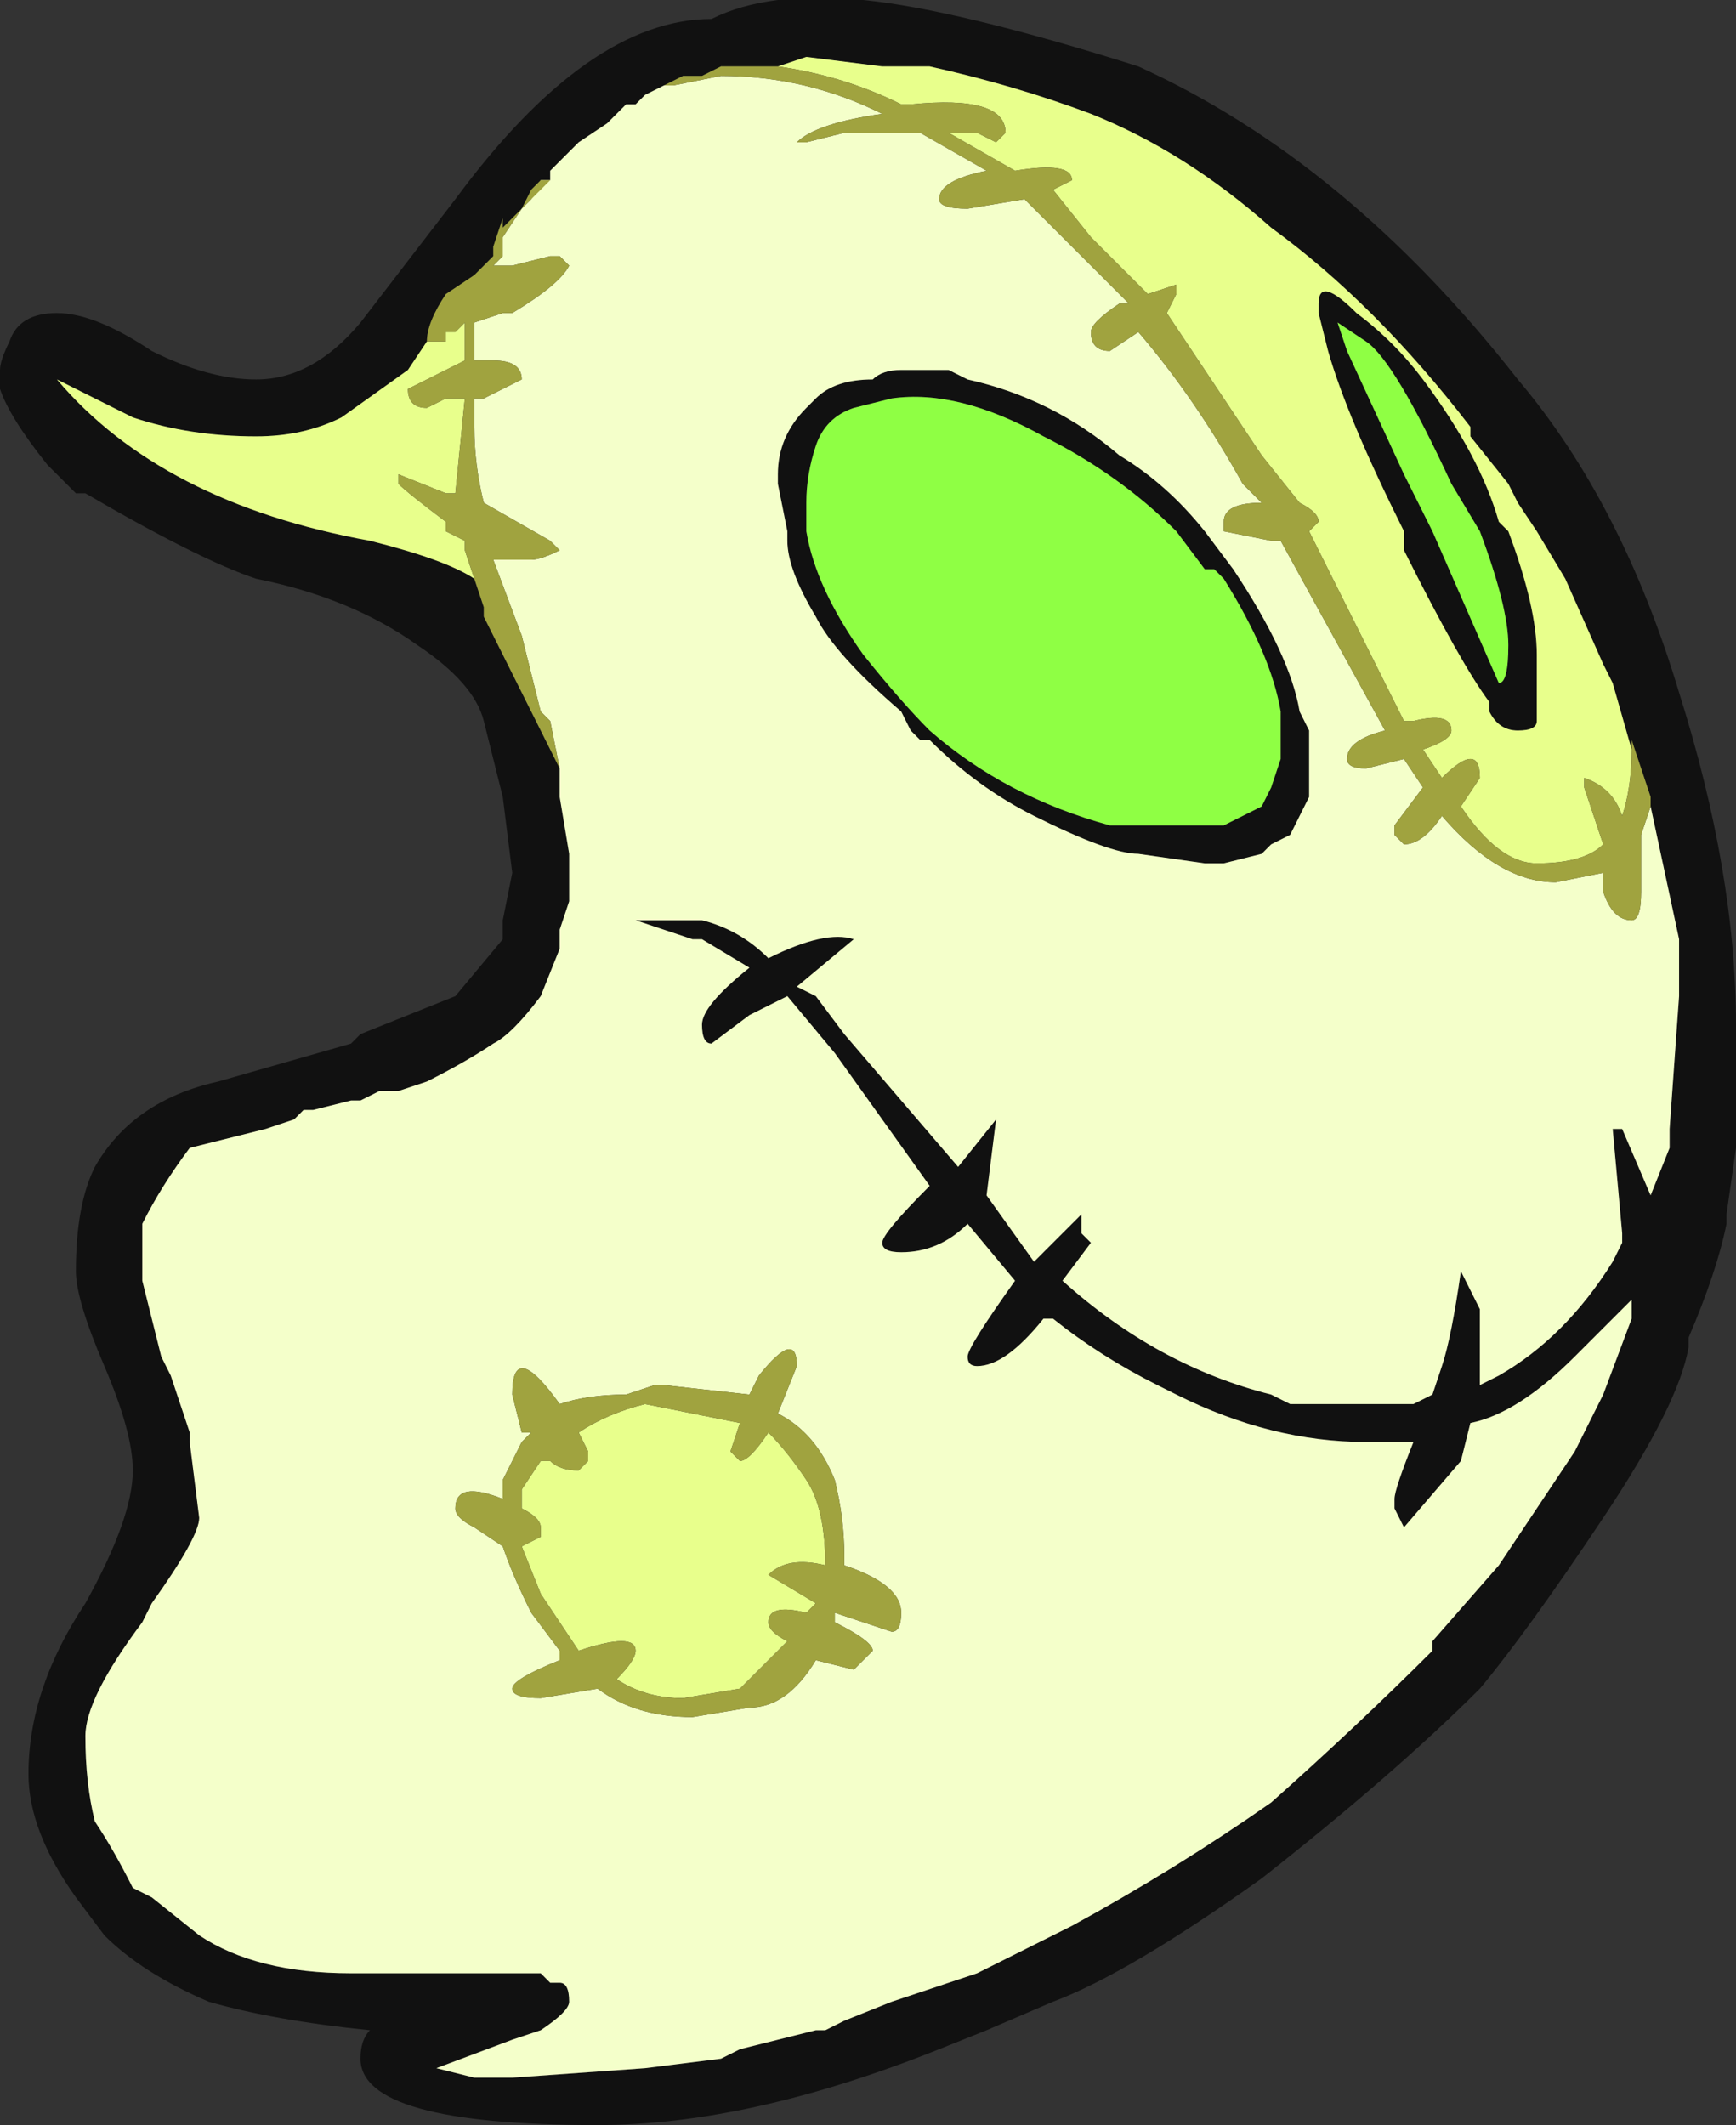 <?xml version="1.0" encoding="UTF-8" standalone="no"?>
<svg xmlns:ffdec="https://www.free-decompiler.com/flash" xmlns:xlink="http://www.w3.org/1999/xlink" ffdec:objectType="frame" height="78.4px" width="64.05px" xmlns="http://www.w3.org/2000/svg">
  <rect width="100%" height="100%" fill="#333333" stroke="none"/>
  <g transform="matrix(1.0, 0.0, 0.0, 1.0, 0.0, 0.0)">
    <use ffdec:characterId="582" height="11.2" transform="matrix(7.0, 0.0, 0.0, 7.0, 0.0, 0.0)" width="9.15" xlink:href="#shape0"/>
  </g>
  <defs>
    <g id="shape0" transform="matrix(1.0, 0.0, 0.0, 1.0, 0.0, 0.0)">
      <path d="M7.05 1.7 L7.1 1.85 7.4 2.5 7.55 2.8 7.9 3.6 Q7.95 3.6 7.95 3.4 7.95 3.2 7.8 2.8 L7.65 2.55 Q7.35 1.9 7.2 1.8 L7.05 1.7 M6.95 1.6 Q6.95 1.45 7.15 1.65 7.35 1.8 7.5 2.0 7.8 2.4 7.9 2.75 L7.95 2.8 Q8.1 3.2 8.1 3.45 L8.1 3.8 Q8.1 3.85 8.0 3.85 7.9 3.85 7.85 3.75 L7.85 3.7 Q7.7 3.5 7.4 2.9 L7.4 2.8 Q7.1 2.2 7.0 1.85 L6.95 1.65 6.95 1.6 M4.1 0.35 L3.8 0.35 3.7 0.4 3.6 0.4 3.5 0.45 3.4 0.5 3.35 0.55 3.3 0.55 3.2 0.65 3.05 0.75 2.9 0.9 2.9 0.95 2.65 1.2 2.65 1.15 2.6 1.3 2.6 1.35 2.5 1.45 2.35 1.55 Q2.25 1.7 2.25 1.8 L2.15 1.95 1.8 2.2 Q1.6 2.3 1.35 2.3 1.0 2.3 0.7 2.2 L0.3 2.0 0.3 2.0 Q0.85 2.65 1.95 2.85 2.35 2.95 2.5 3.05 L2.45 2.9 2.55 3.2 2.55 3.25 2.95 4.05 2.95 4.2 3.0 4.5 3.0 4.75 2.95 4.9 2.95 5.0 2.85 5.25 Q2.7 5.45 2.6 5.5 2.45 5.6 2.25 5.7 L2.1 5.75 2.0 5.75 1.9 5.8 1.85 5.8 1.65 5.85 1.6 5.85 1.55 5.9 1.4 5.95 Q1.2 6.0 1.0 6.05 0.85 6.25 0.75 6.45 L0.75 6.75 0.85 7.15 0.9 7.25 1.0 7.55 1.0 7.6 1.05 8.0 Q1.05 8.1 0.8 8.45 L0.75 8.55 Q0.45 8.95 0.45 9.15 0.45 9.4 0.5 9.6 0.6 9.75 0.7 9.95 L0.8 10.0 1.05 10.2 Q1.35 10.4 1.85 10.4 L2.85 10.4 2.9 10.45 2.95 10.45 Q3.0 10.45 3.0 10.55 3.0 10.6 2.85 10.7 L2.7 10.75 2.3 10.9 2.5 10.95 2.7 10.95 3.4 10.9 3.8 10.85 3.9 10.8 4.3 10.7 4.35 10.7 4.45 10.65 4.7 10.55 5.15 10.4 5.65 10.15 Q6.2 9.85 6.7 9.5 7.15 9.1 7.55 8.7 L7.55 8.65 7.9 8.25 8.3 7.65 8.45 7.35 8.6 6.95 8.6 6.85 8.3 7.15 Q8.0 7.45 7.75 7.5 L7.7 7.7 7.4 8.05 7.35 7.95 7.35 7.9 Q7.35 7.85 7.45 7.6 L7.2 7.6 Q6.7 7.6 6.2 7.35 L6.1 7.3 Q5.8 7.15 5.55 6.95 L5.5 6.95 Q5.3 7.2 5.15 7.2 5.1 7.2 5.1 7.15 5.1 7.1 5.35 6.75 L5.1 6.45 Q4.95 6.6 4.75 6.6 4.65 6.6 4.65 6.55 4.65 6.5 4.9 6.25 L4.4 5.55 4.15 5.25 3.95 5.35 3.75 5.5 Q3.7 5.5 3.7 5.4 3.7 5.3 3.95 5.1 L3.7 4.95 3.65 4.95 3.35 4.85 3.7 4.85 Q3.9 4.9 4.05 5.05 4.35 4.9 4.5 4.95 L4.2 5.2 4.3 5.25 4.45 5.45 5.05 6.15 5.25 5.9 5.2 6.3 5.45 6.65 5.7 6.4 5.7 6.5 5.75 6.55 5.6 6.75 Q6.1 7.2 6.7 7.35 L6.8 7.4 7.45 7.4 7.55 7.35 7.6 7.2 Q7.65 7.05 7.7 6.7 L7.8 6.9 7.8 7.3 7.9 7.25 Q8.25 7.05 8.5 6.65 L8.55 6.55 8.55 6.5 8.5 5.95 8.55 5.95 8.7 6.3 8.8 6.05 8.8 5.95 8.85 5.25 8.85 4.95 8.7 4.25 8.7 4.2 8.6 3.9 8.6 3.95 8.5 3.6 8.45 3.5 8.25 3.05 8.1 2.8 8.0 2.65 7.95 2.55 7.75 2.3 7.75 2.25 Q7.25 1.6 6.7 1.2 6.25 0.8 5.75 0.6 5.35 0.45 4.9 0.35 L4.65 0.35 4.25 0.3 4.1 0.35 M6.5 3.0 Q6.8 3.45 6.85 3.75 L6.9 3.85 6.9 4.2 6.8 4.4 6.7 4.45 6.65 4.5 6.45 4.55 6.35 4.55 6.0 4.5 Q5.85 4.5 5.45 4.3 5.15 4.15 4.9 3.9 L4.85 3.9 4.8 3.85 4.75 3.75 Q4.4 3.45 4.3 3.25 4.15 3.0 4.15 2.85 L4.15 2.8 4.1 2.55 4.1 2.5 Q4.1 2.3 4.25 2.15 L4.3 2.1 Q4.4 2.0 4.6 2.0 4.65 1.95 4.75 1.95 L5.0 1.95 5.1 2.0 Q5.55 2.1 5.9 2.4 6.15 2.55 6.35 2.8 L6.5 3.0 M6.4 3.0 L6.35 3.0 6.2 2.8 Q5.9 2.5 5.5 2.3 5.05 2.05 4.7 2.1 L4.5 2.15 Q4.35 2.2 4.3 2.35 4.25 2.5 4.25 2.65 L4.25 2.8 Q4.3 3.1 4.55 3.45 4.75 3.7 4.9 3.85 5.3 4.2 5.85 4.35 L6.45 4.35 6.65 4.25 6.7 4.15 6.75 4.0 6.75 3.75 Q6.7 3.45 6.45 3.05 L6.4 3.0 M8.0 2.0 Q8.55 2.65 8.85 3.65 9.15 4.6 9.15 5.4 L9.15 6.05 9.1 6.4 9.1 6.45 Q9.05 6.7 8.9 7.05 L8.9 7.1 Q8.85 7.4 8.45 8.0 8.05 8.6 7.8 8.9 7.35 9.35 6.65 9.9 5.95 10.4 5.55 10.55 L5.2 10.7 4.95 10.8 Q3.95 11.2 3.15 11.2 1.9 11.2 1.9 10.85 1.9 10.75 1.95 10.7 1.45 10.65 1.1 10.55 0.75 10.4 0.55 10.2 L0.4 10.0 Q0.15 9.65 0.15 9.35 0.15 8.9 0.45 8.45 0.7 8.0 0.7 7.75 0.7 7.55 0.55 7.2 0.4 6.85 0.4 6.7 0.4 6.35 0.5 6.15 0.7 5.8 1.15 5.7 L1.85 5.5 1.9 5.45 2.4 5.25 2.65 4.95 2.65 4.85 2.7 4.6 2.65 4.2 2.55 3.8 Q2.5 3.6 2.2 3.4 1.85 3.15 1.35 3.05 1.05 2.95 0.45 2.6 L0.4 2.6 0.25 2.45 Q0.05 2.2 0.0 2.05 L0.0 1.95 Q0.0 1.9 0.05 1.8 0.1 1.65 0.3 1.65 0.5 1.65 0.8 1.85 1.1 2.0 1.35 2.0 1.65 2.0 1.9 1.7 L2.4 1.05 Q3.1 0.1 3.75 0.1 4.05 -0.05 4.55 0.0 5.05 0.05 6.0 0.35 7.1 0.85 8.0 2.0 M2.75 1.1 L2.8 1.0 2.85 0.95 2.8 1.05 2.75 1.1 M2.3 1.8 L2.35 1.8 2.3 1.8" fill="#111111" fill-rule="evenodd" stroke="none"/>
      <path d="M7.05 1.7 L7.2 1.8 Q7.35 1.9 7.65 2.55 L7.8 2.8 Q7.95 3.2 7.95 3.4 7.95 3.6 7.9 3.6 L7.55 2.8 7.4 2.5 7.1 1.85 7.05 1.7 M6.4 3.0 L6.45 3.05 Q6.7 3.45 6.75 3.75 L6.75 4.0 6.7 4.15 6.65 4.25 6.45 4.35 5.85 4.35 Q5.3 4.2 4.9 3.85 4.75 3.7 4.55 3.45 4.3 3.1 4.25 2.8 L4.25 2.65 Q4.25 2.5 4.3 2.35 4.35 2.2 4.5 2.15 L4.7 2.1 Q5.05 2.05 5.5 2.3 5.9 2.5 6.2 2.8 L6.35 3.0 6.4 3.0" fill="#8fff44" fill-rule="evenodd" stroke="none"/>
      <path d="M6.95 1.6 L6.95 1.65 7.0 1.85 Q7.1 2.2 7.4 2.8 L7.4 2.9 Q7.7 3.5 7.85 3.7 L7.85 3.75 Q7.9 3.85 8.0 3.85 8.1 3.85 8.1 3.8 L8.1 3.45 Q8.1 3.2 7.95 2.8 L7.9 2.75 Q7.8 2.4 7.5 2.0 7.35 1.8 7.15 1.65 6.95 1.45 6.95 1.6 M8.6 3.95 Q8.6 4.15 8.55 4.3 8.5 4.15 8.35 4.1 L8.35 4.15 8.45 4.45 Q8.35 4.55 8.1 4.55 7.9 4.55 7.7 4.25 L7.8 4.1 Q7.8 3.9 7.6 4.1 L7.5 3.95 Q7.65 3.9 7.65 3.85 7.65 3.75 7.45 3.8 L7.4 3.8 6.9 2.8 6.95 2.75 Q6.95 2.7 6.85 2.65 L6.65 2.4 6.15 1.65 6.2 1.55 6.2 1.5 6.05 1.55 5.75 1.25 5.55 1.0 5.65 0.95 Q5.65 0.85 5.35 0.9 L5.0 0.7 5.15 0.7 5.25 0.75 5.3 0.7 Q5.3 0.5 4.8 0.55 L4.75 0.55 Q4.45 0.4 4.1 0.35 L4.25 0.3 4.65 0.35 4.9 0.35 Q5.35 0.45 5.75 0.6 6.25 0.8 6.7 1.2 7.25 1.6 7.75 2.25 L7.75 2.3 7.95 2.55 8.0 2.65 8.1 2.8 8.25 3.05 8.45 3.5 8.5 3.6 8.6 3.95 M2.45 2.9 L2.5 3.05 Q2.35 2.95 1.95 2.85 0.85 2.65 0.3 2.0 L0.3 2.0 0.7 2.2 Q1.0 2.3 1.35 2.3 1.6 2.3 1.8 2.2 L2.15 1.95 2.25 1.8 2.3 1.8 2.35 1.8 2.35 1.75 2.4 1.75 2.45 1.7 2.45 1.9 2.15 2.05 Q2.15 2.15 2.25 2.15 L2.35 2.1 2.45 2.1 2.4 2.6 2.35 2.6 2.1 2.5 2.1 2.55 Q2.15 2.6 2.35 2.75 L2.35 2.8 2.45 2.85 2.45 2.9 M3.9 7.5 L3.85 7.65 3.9 7.7 Q3.95 7.7 4.05 7.55 4.15 7.65 4.25 7.8 4.35 7.95 4.35 8.25 4.15 8.2 4.05 8.3 L4.3 8.45 4.25 8.5 Q4.05 8.45 4.05 8.55 4.05 8.6 4.15 8.65 L3.9 8.9 3.6 8.95 Q3.4 8.95 3.25 8.85 3.35 8.75 3.35 8.7 3.35 8.6 3.05 8.7 L2.85 8.4 2.75 8.15 2.85 8.1 2.85 8.05 Q2.85 8.0 2.75 7.95 L2.75 7.85 2.85 7.7 2.9 7.7 Q2.95 7.75 3.05 7.75 L3.1 7.7 3.1 7.65 3.05 7.55 Q3.2 7.45 3.4 7.4 L3.9 7.5" fill="#e8ff8c" fill-rule="evenodd" stroke="none"/>
      <path d="M3.5 0.45 L3.55 0.45 3.8 0.4 Q4.25 0.4 4.65 0.6 4.3 0.65 4.2 0.75 L4.25 0.75 4.45 0.7 4.85 0.7 5.2 0.9 Q4.95 0.95 4.95 1.05 4.95 1.1 5.1 1.1 L5.4 1.05 Q5.65 1.3 5.95 1.6 L5.9 1.6 Q5.75 1.7 5.75 1.75 5.75 1.85 5.85 1.85 L6.0 1.75 Q6.3 2.1 6.55 2.55 L6.65 2.65 Q6.45 2.65 6.45 2.75 L6.45 2.8 6.7 2.85 6.75 2.85 7.3 3.85 Q7.1 3.9 7.1 4.0 7.1 4.05 7.2 4.05 L7.4 4.0 7.5 4.15 7.35 4.35 7.35 4.4 7.4 4.45 Q7.5 4.45 7.6 4.3 7.9 4.65 8.2 4.65 L8.45 4.6 8.45 4.7 Q8.5 4.85 8.6 4.85 8.65 4.85 8.65 4.7 L8.65 4.4 8.7 4.25 8.85 4.95 8.85 5.25 8.8 5.95 8.8 6.05 8.7 6.3 8.55 5.95 8.5 5.95 8.55 6.5 8.55 6.55 8.5 6.65 Q8.25 7.05 7.9 7.25 L7.8 7.3 7.8 6.9 7.7 6.7 Q7.65 7.05 7.6 7.2 L7.55 7.35 7.45 7.4 6.8 7.4 6.7 7.35 Q6.1 7.2 5.6 6.75 L5.75 6.55 5.7 6.5 5.7 6.4 5.45 6.65 5.2 6.3 5.25 5.9 5.05 6.15 4.45 5.45 4.3 5.25 4.2 5.2 4.5 4.95 Q4.35 4.9 4.05 5.05 3.9 4.9 3.7 4.85 L3.35 4.85 3.65 4.95 3.7 4.95 3.95 5.1 Q3.7 5.3 3.7 5.4 3.7 5.5 3.75 5.5 L3.95 5.35 4.15 5.25 4.4 5.55 4.9 6.25 Q4.65 6.5 4.65 6.55 4.65 6.6 4.75 6.6 4.95 6.6 5.1 6.45 L5.35 6.75 Q5.1 7.1 5.1 7.15 5.1 7.2 5.15 7.2 5.3 7.2 5.5 6.95 L5.55 6.95 Q5.8 7.15 6.1 7.3 L6.2 7.35 Q6.7 7.6 7.2 7.6 L7.45 7.6 Q7.35 7.85 7.35 7.9 L7.35 7.95 7.4 8.05 7.7 7.7 7.75 7.5 Q8.0 7.45 8.3 7.15 L8.6 6.85 8.6 6.95 8.45 7.35 8.3 7.65 7.9 8.25 7.55 8.65 7.55 8.7 Q7.15 9.1 6.7 9.5 6.2 9.85 5.65 10.15 L5.15 10.4 4.7 10.55 4.45 10.65 4.35 10.7 4.3 10.7 3.9 10.8 3.8 10.85 3.4 10.9 2.7 10.95 2.5 10.95 2.3 10.9 2.7 10.75 2.85 10.7 Q3.0 10.6 3.0 10.55 3.0 10.45 2.95 10.45 L2.9 10.45 2.85 10.4 1.85 10.4 Q1.35 10.4 1.05 10.2 L0.8 10.0 0.7 9.95 Q0.6 9.75 0.5 9.6 0.45 9.4 0.45 9.15 0.45 8.95 0.75 8.55 L0.8 8.45 Q1.05 8.1 1.05 8.0 L1.0 7.6 1.0 7.55 0.9 7.25 0.85 7.15 0.75 6.75 0.75 6.45 Q0.85 6.25 1.0 6.05 1.2 6.0 1.4 5.95 L1.55 5.9 1.6 5.85 1.65 5.85 1.85 5.8 1.9 5.8 2.0 5.75 2.1 5.75 2.25 5.7 Q2.45 5.6 2.6 5.5 2.7 5.45 2.85 5.25 L2.95 5.0 2.95 4.9 3.0 4.75 3.0 4.5 2.95 4.2 2.95 4.05 2.9 3.8 2.85 3.75 2.75 3.35 2.6 2.95 2.8 2.95 Q2.85 2.95 2.95 2.9 L2.9 2.85 2.55 2.65 Q2.5 2.45 2.5 2.25 L2.5 2.1 2.55 2.1 2.75 2.0 Q2.75 1.9 2.6 1.9 L2.5 1.9 2.5 1.7 2.65 1.65 2.7 1.65 Q2.95 1.5 3.0 1.4 L2.95 1.35 2.9 1.35 2.7 1.4 2.6 1.4 2.65 1.35 2.65 1.25 2.75 1.1 2.8 1.05 2.85 0.95 2.9 0.95 2.9 0.9 3.05 0.75 3.2 0.65 3.3 0.55 3.35 0.55 3.4 0.5 3.5 0.45 M6.5 3.0 L6.35 2.8 Q6.15 2.55 5.9 2.4 5.55 2.1 5.1 2.0 L5.0 1.95 4.75 1.95 Q4.65 1.95 4.6 2.0 4.4 2.0 4.3 2.1 L4.25 2.15 Q4.1 2.3 4.1 2.5 L4.1 2.55 4.15 2.8 4.15 2.85 Q4.15 3.0 4.3 3.25 4.4 3.45 4.75 3.75 L4.8 3.85 4.85 3.9 4.9 3.9 Q5.15 4.15 5.45 4.3 5.85 4.5 6.0 4.5 L6.35 4.55 6.45 4.55 6.65 4.5 6.7 4.45 6.8 4.4 6.9 4.2 6.9 3.85 6.85 3.75 Q6.8 3.45 6.5 3.0 M4.45 8.25 L4.45 8.2 Q4.45 8.0 4.4 7.8 4.3 7.55 4.1 7.45 L4.2 7.2 Q4.2 7.0 4.0 7.25 L3.95 7.35 3.5 7.3 3.45 7.3 3.3 7.35 Q3.1 7.35 2.95 7.4 2.7 7.05 2.7 7.35 L2.75 7.55 2.8 7.55 2.75 7.6 Q2.7 7.7 2.65 7.8 L2.65 7.9 Q2.4 7.8 2.4 7.95 2.4 8.0 2.5 8.05 L2.65 8.15 Q2.7 8.3 2.8 8.5 L2.95 8.7 2.95 8.75 Q2.7 8.85 2.7 8.9 2.7 8.95 2.85 8.95 L3.15 8.9 Q3.35 9.05 3.65 9.05 L3.95 9.0 Q4.15 9.0 4.3 8.75 L4.5 8.8 4.6 8.7 Q4.6 8.65 4.4 8.55 L4.4 8.5 4.7 8.6 Q4.75 8.6 4.75 8.5 4.75 8.35 4.45 8.25" fill="#f4ffca" fill-rule="evenodd" stroke="none"/>
      <path d="M4.1 0.35 Q4.45 0.4 4.75 0.55 L4.8 0.55 Q5.3 0.5 5.3 0.7 L5.25 0.75 5.15 0.7 5.0 0.7 5.35 0.9 Q5.65 0.85 5.65 0.95 L5.55 1.0 5.75 1.25 6.05 1.55 6.2 1.5 6.2 1.55 6.15 1.65 6.65 2.4 6.85 2.65 Q6.95 2.7 6.95 2.75 L6.9 2.8 7.4 3.8 7.45 3.8 Q7.65 3.75 7.65 3.85 7.65 3.9 7.5 3.95 L7.6 4.1 Q7.8 3.9 7.8 4.1 L7.7 4.25 Q7.9 4.55 8.1 4.55 8.35 4.55 8.45 4.45 L8.35 4.15 8.35 4.1 Q8.5 4.15 8.55 4.3 8.6 4.15 8.6 3.95 L8.6 3.9 8.7 4.2 8.7 4.25 8.65 4.4 8.65 4.7 Q8.65 4.85 8.6 4.85 8.5 4.85 8.45 4.7 L8.45 4.6 8.2 4.65 Q7.9 4.65 7.6 4.3 7.5 4.45 7.4 4.45 L7.35 4.4 7.35 4.35 7.5 4.15 7.4 4.0 7.2 4.05 Q7.1 4.05 7.1 4.0 7.1 3.9 7.3 3.85 L6.75 2.85 6.7 2.85 6.45 2.8 6.45 2.75 Q6.45 2.65 6.65 2.65 L6.55 2.55 Q6.3 2.1 6.0 1.75 L5.85 1.85 Q5.75 1.85 5.75 1.75 5.75 1.7 5.9 1.6 L5.95 1.6 Q5.65 1.3 5.4 1.05 L5.1 1.1 Q4.95 1.1 4.95 1.05 4.95 0.95 5.2 0.9 L4.85 0.7 4.45 0.7 4.25 0.75 4.2 0.75 Q4.3 0.65 4.65 0.6 4.25 0.4 3.8 0.4 L3.55 0.45 3.5 0.45 3.6 0.4 3.7 0.4 3.8 0.35 4.1 0.35 M2.95 4.05 L2.55 3.25 2.55 3.2 2.45 2.9 2.45 2.85 2.35 2.8 2.35 2.75 Q2.15 2.6 2.1 2.55 L2.1 2.5 2.35 2.6 2.4 2.6 2.45 2.1 2.35 2.1 2.25 2.15 Q2.15 2.15 2.15 2.05 L2.45 1.9 2.45 1.7 2.4 1.75 2.35 1.75 2.35 1.8 2.3 1.8 2.25 1.8 Q2.25 1.7 2.35 1.55 L2.5 1.45 2.6 1.35 2.6 1.3 2.65 1.15 2.65 1.2 2.9 0.95 2.85 0.95 2.8 1.0 2.75 1.1 2.65 1.25 2.65 1.35 2.6 1.4 2.7 1.4 2.9 1.35 2.95 1.35 3.0 1.4 Q2.95 1.5 2.7 1.65 L2.65 1.65 2.5 1.7 2.5 1.9 2.6 1.9 Q2.75 1.9 2.75 2.0 L2.55 2.1 2.5 2.1 2.5 2.25 Q2.5 2.45 2.55 2.65 L2.9 2.85 2.95 2.9 Q2.85 2.95 2.8 2.95 L2.6 2.95 2.75 3.35 2.85 3.75 2.9 3.8 2.95 4.05 M4.45 8.25 Q4.75 8.35 4.75 8.5 4.75 8.6 4.7 8.6 L4.4 8.5 4.4 8.55 Q4.6 8.65 4.6 8.7 L4.5 8.8 4.3 8.75 Q4.15 9.0 3.95 9.0 L3.65 9.05 Q3.35 9.05 3.15 8.9 L2.85 8.95 Q2.7 8.95 2.7 8.9 2.7 8.85 2.95 8.75 L2.95 8.7 2.8 8.5 Q2.7 8.3 2.65 8.15 L2.5 8.05 Q2.4 8.0 2.4 7.95 2.4 7.8 2.65 7.9 L2.65 7.8 Q2.7 7.7 2.75 7.6 L2.8 7.55 2.75 7.55 2.7 7.35 Q2.7 7.05 2.95 7.4 3.1 7.35 3.3 7.35 L3.45 7.3 3.5 7.3 3.95 7.35 4.0 7.25 Q4.2 7.0 4.2 7.2 L4.1 7.45 Q4.3 7.55 4.4 7.8 4.45 8.0 4.45 8.2 L4.45 8.25 M3.9 7.5 L3.4 7.4 Q3.2 7.45 3.05 7.55 L3.1 7.65 3.1 7.7 3.05 7.75 Q2.95 7.75 2.9 7.7 L2.85 7.7 2.75 7.85 2.75 7.95 Q2.85 8.0 2.85 8.05 L2.85 8.1 2.75 8.15 2.85 8.4 3.05 8.7 Q3.35 8.6 3.35 8.7 3.35 8.75 3.25 8.85 3.4 8.95 3.6 8.95 L3.9 8.9 4.15 8.65 Q4.05 8.6 4.05 8.55 4.05 8.45 4.25 8.5 L4.3 8.45 4.05 8.3 Q4.15 8.2 4.35 8.25 4.35 7.95 4.25 7.8 4.15 7.65 4.05 7.55 3.95 7.7 3.9 7.7 L3.85 7.65 3.9 7.5" fill="#a0a33f" fill-rule="evenodd" stroke="none"/>
    </g>
  </defs>
</svg>
